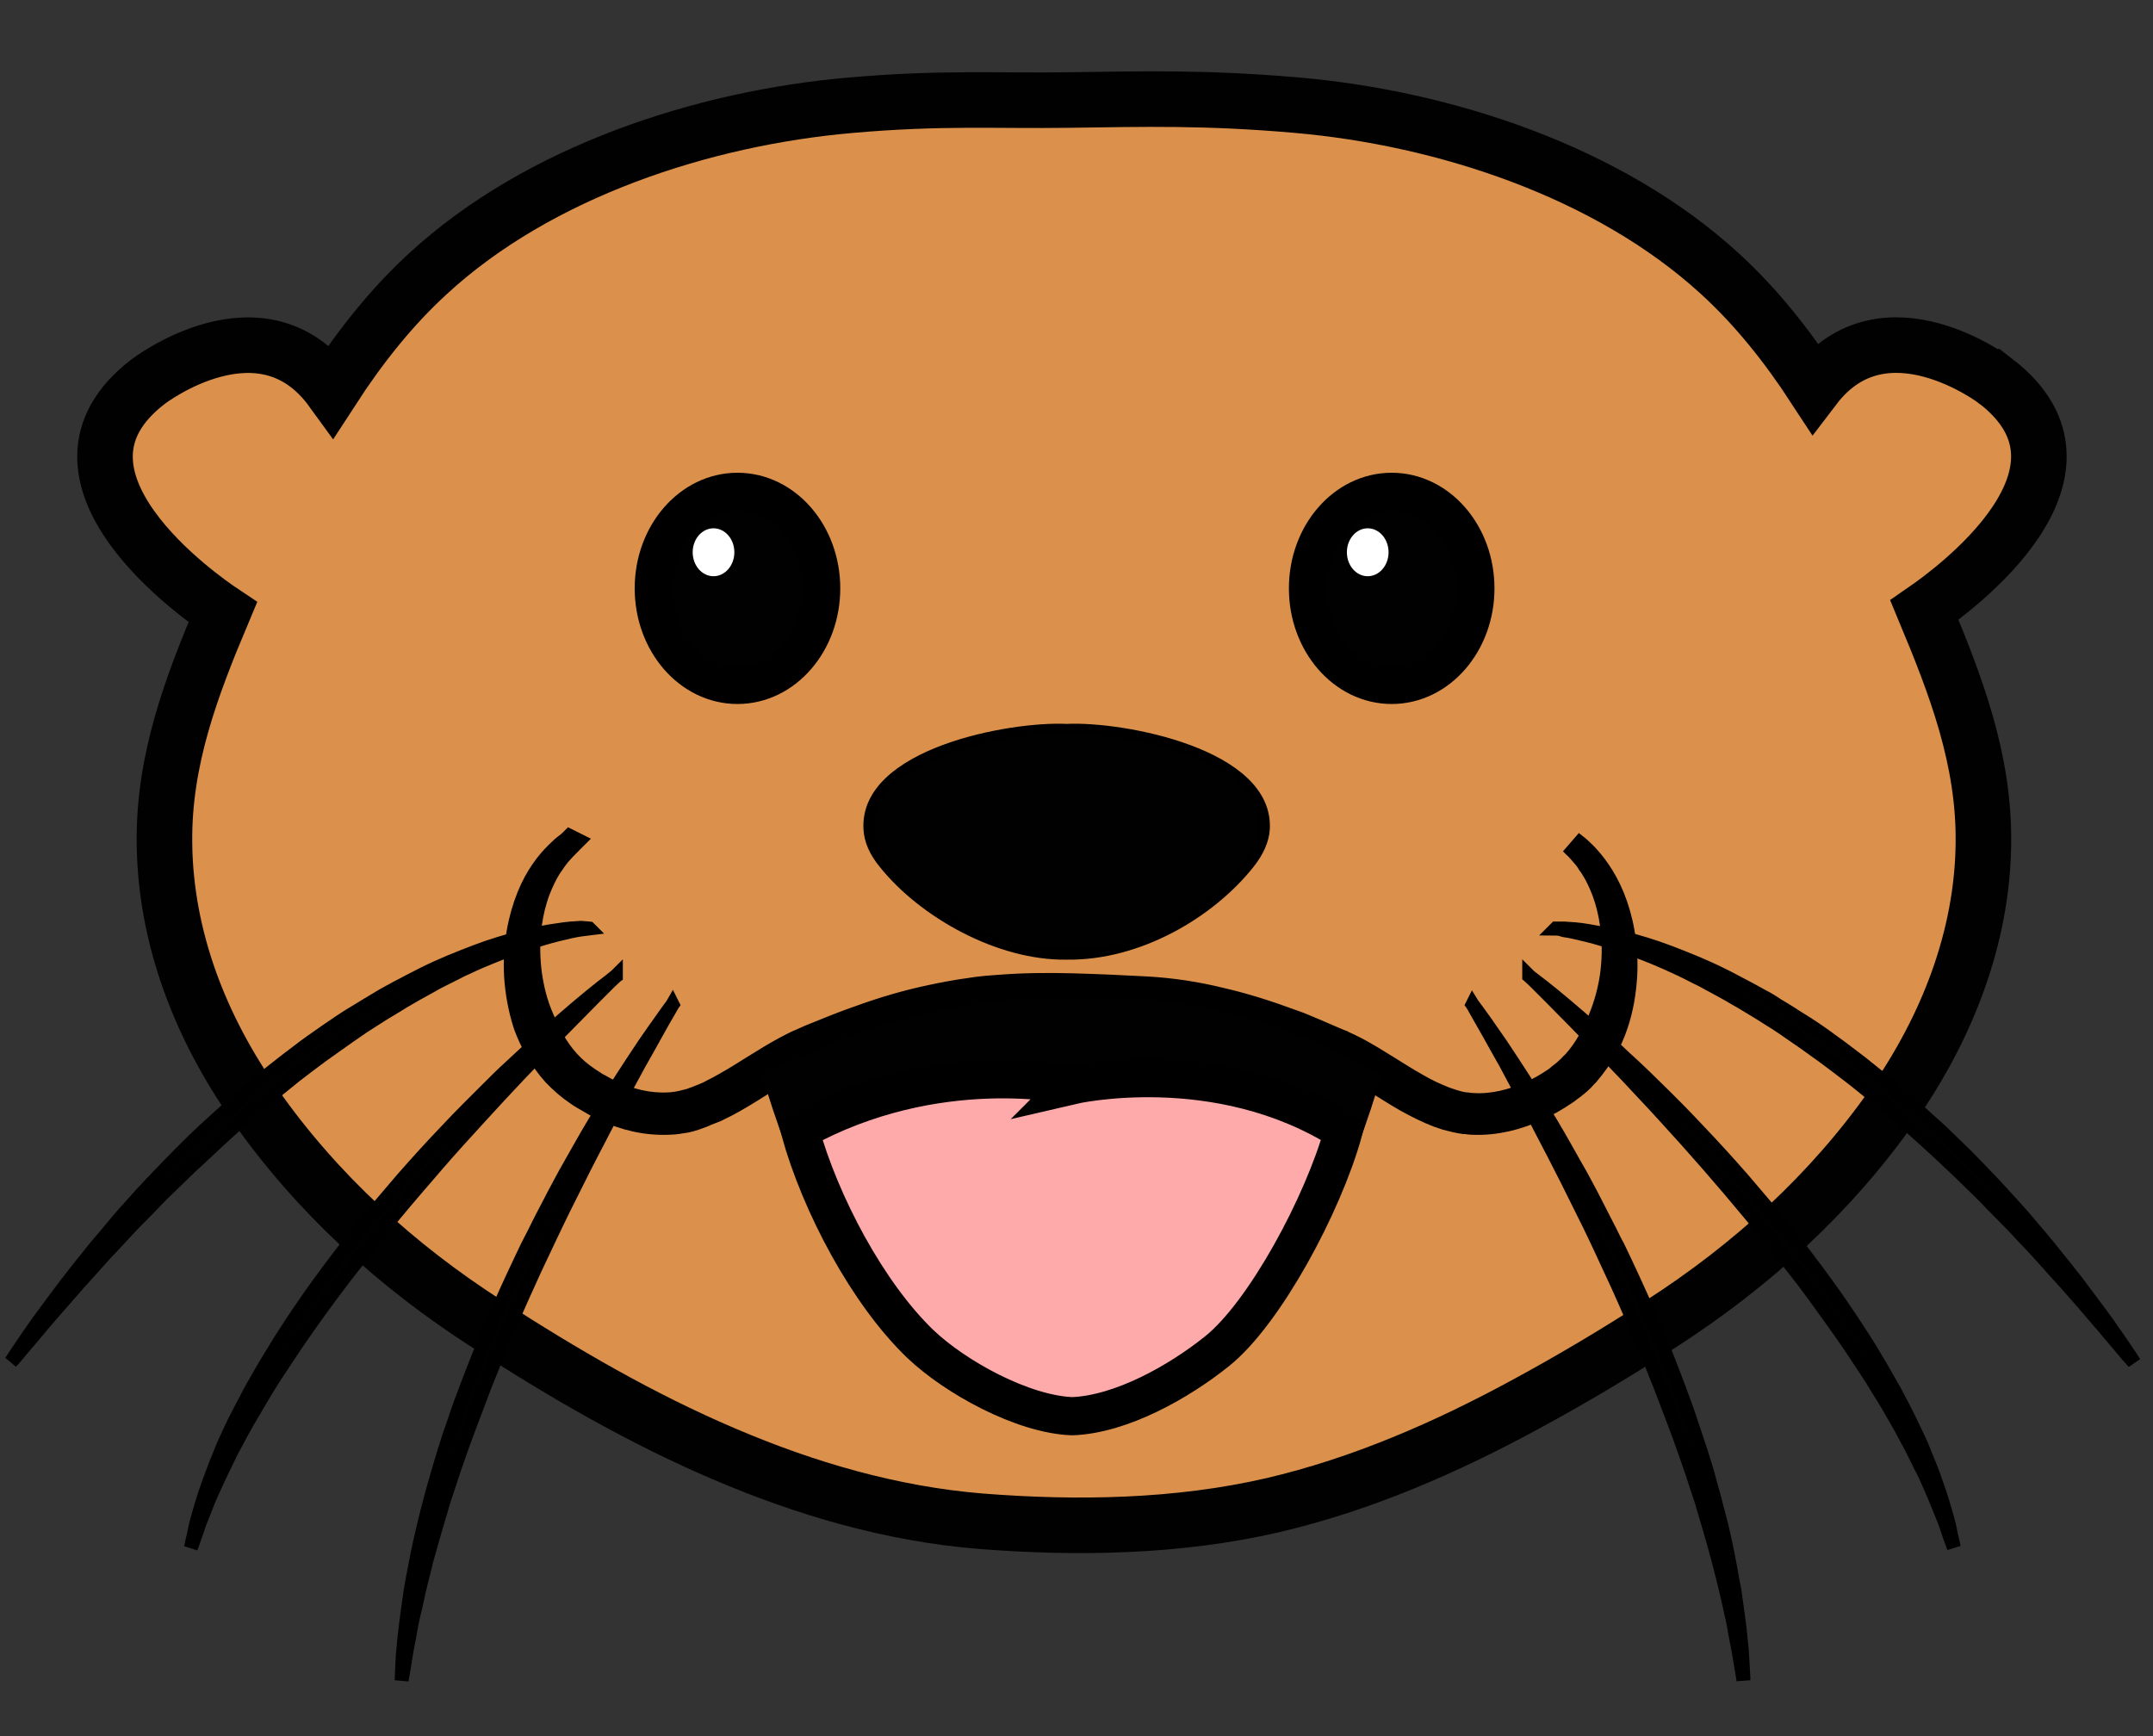 <?xml version="1.0"?>
<svg width="620" height="500" xmlns="http://www.w3.org/2000/svg" xmlns:svg="http://www.w3.org/2000/svg">
 <rect width="100%" height="100%" fill="#333333" stroke="none"/>
 <g>
  <title>Layer 1</title>
  <path id="svg_1" d="m574.76,109.808c0,0 -32.2,-24.6 -52.3,1.8c-7.9,-12.1 -16.8,-23.3 -27.2,-32.8c-32.1,-29.4 -79.4,-44.8 -121.7,-48.5c-26.3,-2.3 -43.9,-1.8 -65.8,-1.5c-20.9,0.3 -36.6,-0.8 -62.8,1.5c-42.5,3.7 -89.8,19.1 -121.7,48.5c-10.5,9.6 -19.6,21.1 -27.7,33.6c-20.1,-27.7 -52.9,-2.5 -52.9,-2.5c-35.5,27.2 15.8,62.6 21.5,66.4c-9,21.4 -17.1,42.5 -16.8,66.6c0.3,27.4 10.5,53.2 26.1,75.4c17.8,25.4 40.8,46.3 66.8,63c21.8,14.1 44.3,27.2 68.2,37.4c23.6,10.1 48.3,17.3 73.9,19.4c27.8,2.2 56.8,1.7 84.1,-4.6c25.7,-6 50.2,-16.7 73.3,-29.3c13.1,-7.1 26,-14.8 38.5,-22.9c26.1,-16.8 49,-37.6 66.8,-63c15.5,-22.2 25.8,-48.1 26.1,-75.4c0.3,-24.3 -8,-45.6 -17,-67.2c8.4,-5.8 54.7,-39.6 20.6,-65.9z" stroke-miterlimit="10" stroke-width="16" stroke="#010101" fill="#db914c"/>
  <path stroke-width="3" stroke="#000000" id="svg_2" d="m307.16,274.882c20.7,0.3 41.3,-11.9 52.6,-26.1c2.8,-3.5 4.2,-6.9 4.4,-9.9c1.4,-21.7 -40.8,-29.7 -57,-28.9c-16.3,-0.8 -58.4,7.1 -57,28.9c0.2,3.1 1.5,6.4 4.4,9.9c11.3,14.1 33.1,26.4 52.6,26.1" fill="#010101"/>
  <g id="svg_3">
   <path stroke="#000000" stroke-width="7" id="svg_4" d="m164.26,242.508c0,0 -0.3,0.3 -0.9,0.9c-0.6,0.6 -1.5,1.5 -2.6,2.8c-0.5,0.7 -1.1,1.4 -1.6,2.2c-0.3,0.4 -0.6,0.9 -0.9,1.3c-0.3,0.5 -0.6,1 -0.9,1.5c-1.1,2.1 -2.3,4.6 -3.2,7.6c-1.8,5.8 -2.7,13.4 -1.6,21.7c0.6,4.2 1.6,8.5 3.5,12.8c0.9,2.1 1.9,4.3 3.1,6.4c1.2,2.1 2.6,4.1 4.3,6c1.7,1.9 3.6,3.5 5.8,5l0.9,0.6l0.8,0.5c0.5,0.4 1.1,0.7 1.7,1c0.6,0.3 1.2,0.7 1.8,1s1.2,0.6 1.8,0.9c5,2.3 10.6,3.7 16.2,3.4c0.7,0 1.4,-0.1 2.1,-0.2c0.7,-0.1 1.4,-0.2 2.1,-0.4c0.7,-0.2 1.3,-0.3 2,-0.5c0.7,-0.3 1.5,-0.5 2.2,-0.8c0.7,-0.3 1.3,-0.5 2,-0.8s1.4,-0.6 2.1,-1c1.4,-0.7 2.7,-1.4 4.1,-2.2c5.5,-3.1 10.9,-6.9 17,-10.2l2.3,-1.2c0.8,-0.4 1.6,-0.8 2.4,-1.1c1.5,-0.7 3.1,-1.4 4.7,-2c3.2,-1.3 6.4,-2.6 9.7,-3.8c6.5,-2.4 13.3,-4.6 20.3,-6.2c3.5,-0.8 7,-1.5 10.6,-2.1l1.3,-0.2l1.4,-0.2c0.9,-0.1 1.7,-0.3 2.7,-0.4l2.7,-0.3l2.7,-0.2c7.2,-0.6 14.5,-0.7 21.7,-0.5c7.2,0.2 14.3,0.5 21.5,0.9c7.3,0.4 14.5,1.5 21.4,3.2c7,1.6 13.8,3.8 20.3,6.2l2.5,0.9l2.4,1c1.6,0.7 3.2,1.3 4.7,2c1.5,0.7 3.1,1.3 4.7,2l0.3,0.1l0.4,0.2l0.6,0.3l1.1,0.5l2.4,1.2c6.1,3.3 11.5,7.1 17,10.2c2.7,1.6 5.5,2.9 8.3,4c0.7,0.2 1.4,0.5 2.1,0.7l1,0.3c0.4,0.1 0.8,0.2 1.1,0.3c0.7,0.1 1.3,0.3 2,0.3c0.7,0.1 1.4,0.2 2.1,0.2c5.6,0.3 11.2,-1.2 16.2,-3.4c2.5,-1.1 4.9,-2.5 7.1,-4l0.8,-0.6l0.7,-0.6c0.5,-0.4 1.1,-0.8 1.5,-1.2c0.4,-0.4 0.9,-0.8 1.3,-1.2c0.4,-0.5 0.9,-0.9 1.3,-1.3c1.7,-1.9 3.1,-3.9 4.3,-6c1.2,-2.1 2.2,-4.3 3.1,-6.4c1.8,-4.3 2.9,-8.6 3.5,-12.8c1.1,-8.4 0.2,-15.9 -1.6,-21.8c-0.9,-2.9 -2,-5.4 -3.2,-7.6c-0.3,-0.5 -0.6,-1 -0.9,-1.5s-0.6,-0.9 -0.9,-1.3c-0.5,-0.9 -1.1,-1.6 -1.6,-2.2c-1.1,-1.3 -1.9,-2.2 -2.6,-2.8c-0.6,-0.6 -0.9,-0.9 -0.9,-0.9s0.4,0.3 1,0.8c0.7,0.5 1.7,1.4 2.9,2.6c2.3,2.4 5.5,6.4 7.9,12.3c2.4,5.9 4.1,13.7 3.6,22.7c-0.3,4.5 -1,9.3 -2.7,14.2c-0.8,2.4 -1.9,4.9 -3.3,7.2c-1.4,2.3 -3,4.6 -4.9,6.8c-0.5,0.5 -1,1 -1.5,1.6c-0.5,0.5 -1.1,1 -1.7,1.5c-0.6,0.5 -1.1,0.9 -1.7,1.3l-0.9,0.7l-0.9,0.6c-2.4,1.6 -5,3.1 -7.8,4.4c-5.5,2.5 -11.8,4.2 -18.5,3.9c-0.8,0 -1.7,-0.2 -2.5,-0.2c-0.8,-0.1 -1.7,-0.3 -2.6,-0.5c-0.4,-0.1 -0.8,-0.2 -1.2,-0.3l-1.2,-0.3c-0.8,-0.3 -1.6,-0.5 -2.4,-0.8c-3.1,-1.2 -6.1,-2.7 -9,-4.3c-5.8,-3.3 -11.1,-7.1 -16.9,-10.2l-2.1,-1.1l-1.1,-0.5l-0.6,-0.3l-0.1,-0.1c-0.1,0 0.1,0 0,0l-0.3,-0.1c-1.6,-0.6 -3.1,-1.3 -4.7,-2s-3.2,-1.3 -4.7,-2l-2.4,-1l-2.3,-0.9c-6.4,-2.4 -13,-4.4 -19.7,-6s-13.6,-2.7 -20.6,-3c-7.1,-0.4 -14.2,-0.7 -21.3,-0.9c-7.1,-0.2 -14.2,0 -21.2,0.5l-2.6,0.2l-2.6,0.3c-0.9,0.1 -1.8,0.2 -2.6,0.4c-0.4,0.1 -0.9,0.1 -1.3,0.2l-1.3,0.2c-3.4,0.6 -6.8,1.3 -10.2,2.1c-6.7,1.6 -13.3,3.7 -19.7,6.1c-3.2,1.2 -6.4,2.4 -9.5,3.8c-1.5,0.6 -3.1,1.3 -4.6,2c-0.7,0.3 -1.5,0.7 -2.2,1l-2.2,1.1c-5.7,3.1 -11.1,6.9 -16.9,10.2c-1.4,0.8 -2.9,1.6 -4.4,2.3c-0.7,0.4 -1.5,0.7 -2.3,1s-1.6,0.6 -2.4,1c-0.7,0.3 -1.5,0.5 -2.2,0.8l-1.3,0.4c-0.4,0.1 -0.8,0.2 -1.2,0.3c-0.8,0.1 -1.7,0.3 -2.5,0.4c-0.8,0.1 -1.7,0.2 -2.5,0.2c-6.7,0.3 -13,-1.3 -18.5,-3.9c-0.7,-0.3 -1.4,-0.6 -2,-1c-0.7,-0.3 -1.3,-0.7 -2,-1.1c-0.6,-0.4 -1.3,-0.7 -1.9,-1.1l-1,-0.6l-0.9,-0.6c-2.4,-1.6 -4.7,-3.6 -6.7,-5.7c-1.9,-2.1 -3.5,-4.4 -4.9,-6.8c-1.4,-2.3 -2.5,-4.8 -3.4,-7.2c-1.6,-4.9 -2.4,-9.7 -2.7,-14.2c-0.5,-9 1.2,-16.8 3.6,-22.8c2.4,-6 5.6,-9.9 8,-12.3c1.2,-1.2 2.2,-2.1 2.9,-2.6c0.8,-0.6 1.1,-0.9 1.1,-0.9z" fill="#010101"/>
  </g>
  <path id="svg_5" d="m308.56,287.808c0,0 -39.7,-4.3 -89,22c7.4,25.9 19.7,52.5 37.1,73.1c11,13.1 34.4,25.9 52.1,26.5c17.8,-0.6 41.1,-13.3 52.1,-26.5c17.3,-20.6 29.4,-47.1 36.8,-72.9c-45.4,-27.8 -89.1,-22.2 -89.1,-22.2z" fill="#010101"/>
  <g id="svg_7">
   <path stroke="#000000" stroke-width="4" id="svg_8" d="m169.66,267.408c0,0 -0.8,0.1 -2.4,0.3c-1.5,0.2 -3.8,0.7 -6.6,1.4c-2.8,0.7 -6.2,1.7 -10,3c-3.8,1.3 -8.1,3 -12.6,4.9c-1.1,0.5 -2.3,1 -3.5,1.6c-1.2,0.5 -2.4,1.1 -3.5,1.7c-1.2,0.6 -2.4,1.2 -3.6,1.8c-1.2,0.6 -2.5,1.3 -3.7,2c-1.3,0.7 -2.5,1.4 -3.8,2.1s-2.5,1.5 -3.8,2.2c-2.5,1.6 -5.2,3.1 -7.8,4.8c-1.3,0.8 -2.6,1.7 -3.9,2.5c-1.3,0.9 -2.6,1.8 -3.9,2.7c-2.6,1.8 -5.2,3.7 -7.9,5.6c-2.6,1.9 -5.2,3.9 -7.8,5.9c-2.6,2.1 -5.1,4.2 -7.7,6.2c-2.5,2.1 -5,4.3 -7.6,6.4c-2.5,2.2 -4.9,4.4 -7.3,6.6c-2.4,2.2 -4.7,4.5 -7.1,6.6c-2.3,2.2 -4.5,4.4 -6.8,6.6c-2.3,2.1 -4.3,4.4 -6.4,6.5c-2.1,2.1 -4.2,4.2 -6.1,6.3c-1.9,2.1 -3.8,4.1 -5.7,6.1c-1.8,2 -3.5,3.9 -5.2,5.8c-3.4,3.7 -6.3,7.2 -9,10.2c-1.3,1.5 -2.6,3 -3.7,4.3s-2.2,2.6 -3.1,3.7c-1.9,2.2 -3.4,4 -4.4,5.2c-1,1.2 -1.6,1.8 -1.6,1.8s0.5,-0.7 1.3,-2c0.9,-1.3 2.2,-3.2 3.8,-5.6c0.8,-1.2 1.8,-2.5 2.8,-4c1,-1.4 2.2,-2.9 3.4,-4.6c1.2,-1.6 2.5,-3.4 3.9,-5.2c1.3,-1.8 2.9,-3.7 4.4,-5.7c1.6,-2 3.2,-4 4.9,-6.1c1.8,-2.1 3.6,-4.2 5.4,-6.4c1.8,-2.2 3.8,-4.4 5.8,-6.6c1,-1.1 2,-2.3 3.1,-3.4c1,-1.1 2.1,-2.3 3.2,-3.4c2.2,-2.3 4.4,-4.6 6.7,-6.9s4.6,-4.6 7,-6.8s4.9,-4.5 7.4,-6.7c2.5,-2.2 5.1,-4.4 7.6,-6.6c2.6,-2.1 5.2,-4.2 7.9,-6.3c2.7,-2 5.3,-4.1 8,-6c2.7,-1.9 5.4,-3.8 8.1,-5.6c1.4,-0.9 2.7,-1.8 4.1,-2.6c1.4,-0.8 2.7,-1.7 4.1,-2.5c1.3,-0.8 2.7,-1.6 4,-2.4c1.4,-0.8 2.7,-1.5 4,-2.2c1.3,-0.7 2.7,-1.4 4,-2.1c1.3,-0.7 2.6,-1.3 3.9,-2c5.2,-2.6 10.3,-4.6 15,-6.4s9.2,-3.1 13.1,-4.1c4,-1.1 7.5,-1.7 10.4,-2.1c2.9,-0.5 5.2,-0.6 6.8,-0.7c1.5,0.1 2.4,0.2 2.4,0.2z" fill="#010101"/>
  </g>
  <g id="svg_9">
   <path stroke="#000000" stroke-width="4" id="svg_10" d="m177.36,281.108c0,0 -0.6,0.6 -1.7,1.6c-1.1,1.1 -2.7,2.7 -4.7,4.7c-2,2 -4.4,4.5 -7.2,7.3c-2.8,2.8 -5.9,6 -9.2,9.5c-3.4,3.5 -7,7.3 -10.8,11.4c-3.8,4.1 -7.7,8.4 -11.8,12.9c-2,2.2 -4.1,4.6 -6.1,6.9c-2,2.4 -4.1,4.7 -6.2,7.2c-4.1,4.8 -8.3,9.8 -12.3,14.9l-3,3.8c-1,1.3 -2,2.5 -3,3.8c-2,2.5 -3.9,5.1 -5.8,7.6c-3.8,5.1 -7.4,10.2 -10.8,15.2c-1.7,2.5 -3.3,5 -4.9,7.4c-1.6,2.4 -3.1,4.9 -4.5,7.2c-1.4,2.4 -2.7,4.7 -4.1,7c-1.3,2.3 -2.5,4.5 -3.6,6.6c-1.2,2.1 -2.1,4.2 -3.1,6.2s-1.9,3.9 -2.7,5.7c-1.7,3.6 -2.9,6.8 -3.9,9.4c-0.6,1.3 -0.9,2.5 -1.3,3.6c-0.4,1 -0.7,1.9 -0.9,2.6c-0.5,1.4 -0.8,2.2 -0.8,2.2s0.2,-0.8 0.5,-2.3c0.2,-0.7 0.4,-1.7 0.6,-2.7c0.2,-1.1 0.5,-2.3 0.9,-3.7c0.8,-2.7 1.7,-6.1 3.1,-9.8c0.7,-1.9 1.4,-3.9 2.2,-5.9c0.4,-1 0.9,-2.1 1.3,-3.2c0.4,-1.1 0.9,-2.2 1.4,-3.3c1,-2.2 2.1,-4.6 3.3,-6.9s2.5,-4.8 3.8,-7.3c1.4,-2.4 2.8,-5 4.3,-7.5c1.5,-2.5 3.1,-5.1 4.7,-7.7c3.3,-5.1 6.8,-10.4 10.6,-15.6c1.9,-2.6 3.8,-5.2 5.8,-7.8s4,-5.2 6,-7.7c4.1,-5.1 8.3,-10 12.5,-14.9c4.2,-4.8 8.5,-9.5 12.7,-13.9c4.2,-4.5 8.4,-8.6 12.3,-12.5c2,-2 3.9,-3.9 5.9,-5.7c1.9,-1.8 3.8,-3.5 5.6,-5.2c7.2,-6.6 13.4,-11.9 17.8,-15.5c2.2,-1.8 4,-3.2 5.2,-4.1c1.2,-1 1.9,-1.5 1.9,-1.5z" fill="#010101"/>
  </g>
  <g id="svg_11">
   <path stroke="#000000" stroke-width="4" id="svg_12" d="m193.66,289.308c0,0 -0.4,0.7 -1.2,2.1c-0.8,1.3 -1.9,3.3 -3.3,5.8c-1.4,2.5 -3.1,5.6 -5.1,9.1c-1.9,3.5 -4.1,7.5 -6.4,11.9c-1.2,2.2 -2.4,4.5 -3.6,6.8c-1.2,2.4 -2.5,4.8 -3.8,7.3c-2.6,5 -5.2,10.4 -8,15.9c-2.7,5.5 -5.4,11.3 -8.2,17.2c-2.7,5.9 -5.4,11.9 -8,18c-1.3,3 -2.6,6.1 -3.8,9.1c-1.2,3 -2.5,6.1 -3.6,9.1c-2.3,6.1 -4.6,12 -6.6,17.8c-0.5,1.5 -1,2.9 -1.5,4.3c-0.5,1.4 -0.9,2.9 -1.4,4.3c-0.5,1.4 -0.9,2.8 -1.4,4.2c-0.4,1.4 -0.8,2.8 -1.2,4.1c-0.8,2.7 -1.6,5.3 -2.3,7.9c-0.7,2.6 -1.5,5 -2,7.4c-0.6,2.4 -1.2,4.7 -1.7,6.9c-0.5,2.2 -0.9,4.3 -1.4,6.2c-0.5,2 -0.8,3.8 -1.1,5.5c-0.3,1.7 -0.6,3.3 -0.9,4.7c-0.9,5.7 -1.5,9 -1.5,9s0,-0.8 0.1,-2.4c0.1,-1.5 0.1,-3.8 0.4,-6.7c0.1,-1.4 0.3,-3 0.5,-4.8c0.2,-1.7 0.4,-3.6 0.7,-5.6s0.6,-4.1 0.9,-6.4c0.4,-2.2 0.8,-4.6 1.3,-7c0.9,-4.9 2.1,-10.2 3.5,-15.7c0.4,-1.4 0.7,-2.8 1.1,-4.2s0.8,-2.8 1.2,-4.3c0.8,-2.9 1.7,-5.8 2.6,-8.8s1.9,-6 3,-9c1,-3.1 2.1,-6.1 3.3,-9.2c2.3,-6.1 4.8,-12.3 7.3,-18.4c2.7,-6.1 5.4,-12.1 8.2,-18c0.7,-1.5 1.4,-2.9 2.1,-4.4c0.7,-1.4 1.5,-2.9 2.2,-4.3c1.4,-2.9 2.9,-5.7 4.3,-8.4c1.4,-2.8 2.9,-5.4 4.3,-8.1c1.5,-2.6 2.9,-5.2 4.3,-7.6c2.8,-5 5.6,-9.6 8.2,-13.8c2.6,-4.2 5.1,-8.1 7.3,-11.4c2.2,-3.4 4.2,-6.3 5.9,-8.7s3,-4.2 3.9,-5.5c0.9,-1.2 1.4,-1.9 1.4,-1.9z" fill="#010101"/>
  </g>
  <path stroke="#000000" stroke-width="11" id="svg_23" d="m308.56,312.575c0,0 -38.8,-8.785 -78.2,13.023c5.9,21.291 19.6,47.026 34.7,61.496c10.1,9.612 29.5,20.258 43.7,20.774c14.2,-0.517 30.9,-10.025 41.7,-18.707c13.6,-10.852 30.5,-42.065 36.4,-63.356c-36.3,-23.048 -78.3,-13.229 -78.3,-13.229z" fill="#ffaaaa"/>
  <g id="svg_27">
   <path stroke="#000000" stroke-width="4" id="svg_28" d="m448.06,267.408c0,0 0.8,0 2.4,0c1.6,0.1 3.9,0.2 6.8,0.7c2.9,0.5 6.4,1.1 10.4,2.1c4,1 8.4,2.3 13.1,4.1c4.7,1.8 9.8,3.8 15,6.4c1.3,0.6 2.6,1.3 3.9,2c1.3,0.7 2.7,1.4 4,2.1s2.7,1.5 4,2.2c1.4,0.7 2.7,1.5 4,2.4c1.3,0.8 2.7,1.6 4.1,2.5c1.3,0.9 2.7,1.7 4.1,2.6c2.7,1.7 5.4,3.6 8.1,5.6c2.7,1.9 5.3,4 8,6c2.6,2.1 5.2,4.2 7.9,6.3c2.5,2.2 5.1,4.4 7.6,6.6c2.5,2.3 4.9,4.5 7.4,6.7c2.4,2.3 4.7,4.6 7,6.8c2.3,2.3 4.5,4.6 6.7,6.9c1.1,1.1 2.2,2.3 3.2,3.4c1,1.1 2.1,2.3 3.1,3.4c2,2.2 4,4.4 5.8,6.6c1.9,2.2 3.7,4.3 5.4,6.4c1.7,2.1 3.3,4.2 4.9,6.1c1.5,2 3.1,3.8 4.4,5.7c1.4,1.8 2.7,3.6 3.9,5.2c1.2,1.6 2.4,3.2 3.4,4.6c1,1.4 1.9,2.8 2.8,4c1.7,2.4 2.9,4.3 3.8,5.6c0.9,1.3 1.3,2 1.3,2s-0.5,-0.6 -1.6,-1.8c-1,-1.2 -2.5,-2.9 -4.4,-5.2c-0.9,-1.1 -2,-2.3 -3.1,-3.7c-1.2,-1.3 -2.4,-2.8 -3.7,-4.3c-2.7,-3.1 -5.6,-6.5 -9,-10.2c-1.7,-1.9 -3.4,-3.8 -5.2,-5.8c-1.8,-2 -3.7,-4 -5.7,-6.1c-1.9,-2.1 -4,-4.2 -6.1,-6.3c-2.1,-2.1 -4.2,-4.4 -6.4,-6.5c-2.2,-2.2 -4.5,-4.4 -6.8,-6.6c-2.3,-2.2 -4.7,-4.4 -7.1,-6.6c-2.4,-2.2 -4.9,-4.4 -7.3,-6.6c-2.5,-2.1 -5,-4.3 -7.6,-6.4c-2.6,-2.1 -5.1,-4.2 -7.7,-6.2c-2.6,-2 -5.2,-4 -7.8,-5.9c-2.7,-1.9 -5.2,-3.8 -7.9,-5.6c-1.3,-0.9 -2.6,-1.8 -3.9,-2.7c-1.3,-0.9 -2.6,-1.7 -3.9,-2.5c-2.6,-1.7 -5.2,-3.2 -7.8,-4.8c-1.3,-0.7 -2.6,-1.5 -3.8,-2.2c-1.3,-0.7 -2.5,-1.4 -3.8,-2.1c-1.3,-0.7 -2.5,-1.3 -3.7,-2c-1.2,-0.6 -2.5,-1.2 -3.6,-1.8c-1.2,-0.6 -2.4,-1.2 -3.5,-1.7c-1.2,-0.5 -2.3,-1.1 -3.5,-1.6c-4.5,-2 -8.8,-3.6 -12.6,-4.9s-7.2,-2.3 -10,-3c-2.8,-0.7 -5.1,-1.2 -6.6,-1.4c-1.5,-0.5 -2.4,-0.5 -2.4,-0.5z" fill="#010101"/>
  </g>
  <g id="svg_29">
   <path stroke="#000000" stroke-width="4" id="svg_30" d="m440.36,281.108c0,0 0.6,0.5 1.8,1.4s3,2.3 5.2,4.1c4.4,3.6 10.6,8.9 17.8,15.5c1.8,1.7 3.6,3.4 5.6,5.2c1.9,1.8 3.9,3.7 5.9,5.7c4,3.9 8.2,8.1 12.3,12.5c4.2,4.4 8.5,9.1 12.7,13.9c4.2,4.9 8.4,9.8 12.5,14.9c2,2.5 4.1,5.1 6,7.7c2,2.6 3.9,5.2 5.8,7.8c3.8,5.2 7.3,10.5 10.6,15.6c1.7,2.6 3.2,5.2 4.7,7.7c1.5,2.5 2.9,5.1 4.3,7.5c1.3,2.5 2.6,4.9 3.8,7.3c1.2,2.4 2.2,4.7 3.3,6.9c0.5,1.1 1,2.2 1.4,3.3s0.9,2.1 1.3,3.2c0.9,2.1 1.6,4.1 2.2,5.9c1.4,3.7 2.3,7.1 3.1,9.8c0.4,1.4 0.7,2.6 0.9,3.7c0.2,1.1 0.4,2 0.6,2.7c0.3,1.5 0.5,2.3 0.5,2.3s-0.3,-0.8 -0.8,-2.2c-0.3,-0.7 -0.6,-1.6 -0.9,-2.6c-0.4,-1 -0.7,-2.2 -1.3,-3.6c-1.1,-2.6 -2.3,-5.8 -3.9,-9.4c-0.8,-1.8 -1.6,-3.7 -2.7,-5.7c-1,-2 -2,-4.1 -3.1,-6.2c-1.2,-2.1 -2.3,-4.4 -3.6,-6.6s-2.6,-4.6 -4.1,-7c-1.5,-2.3 -2.9,-4.8 -4.5,-7.2c-1.6,-2.4 -3.2,-4.9 -4.9,-7.4c-3.4,-5 -7.1,-10.1 -10.8,-15.2c-1.9,-2.6 -3.8,-5.1 -5.8,-7.6c-1,-1.3 -2,-2.5 -3,-3.8l-3,-3.8c-4,-5.1 -8.2,-10 -12.3,-14.9c-2.1,-2.4 -4.1,-4.8 -6.2,-7.2c-2.1,-2.3 -4.1,-4.7 -6.1,-6.9c-4.1,-4.5 -8,-8.9 -11.8,-12.9c-3.8,-4.1 -7.4,-7.9 -10.8,-11.4c-3.4,-3.5 -6.5,-6.7 -9.2,-9.5c-2.8,-2.8 -5.2,-5.3 -7.2,-7.3c-2,-2 -3.6,-3.6 -4.7,-4.7c-1,-0.9 -1.6,-1.5 -1.6,-1.5z" fill="#010101"/>
  </g>
  <g id="svg_31">
   <path stroke="#000000" stroke-width="4" id="svg_32" d="m424.06,289.308c0,0 0.5,0.7 1.4,1.9c0.9,1.3 2.3,3.1 3.9,5.5c1.7,2.4 3.7,5.3 5.9,8.7c2.2,3.4 4.7,7.2 7.3,11.4c2.6,4.2 5.4,8.8 8.2,13.8c1.4,2.5 2.8,5 4.3,7.6c1.4,2.6 2.9,5.3 4.3,8.1c1.4,2.8 2.9,5.6 4.3,8.4c0.7,1.4 1.4,2.9 2.2,4.3c0.7,1.5 1.4,2.9 2.1,4.4c2.8,5.9 5.5,12 8.2,18c2.6,6.1 5,12.3 7.3,18.4c1.1,3.1 2.3,6.1 3.3,9.2c1,3 2,6 3,9c0.9,3 1.9,5.9 2.6,8.8c0.4,1.4 0.8,2.9 1.2,4.3c0.4,1.4 0.7,2.8 1.1,4.2c1.5,5.5 2.6,10.8 3.5,15.7c0.4,2.5 0.9,4.8 1.3,7c0.3,2.2 0.6,4.4 0.9,6.4s0.5,3.9 0.7,5.6s0.3,3.3 0.5,4.8c0.2,2.9 0.3,5.2 0.4,6.7s0.1,2.4 0.1,2.4s-0.5,-3.3 -1.5,-9c-0.3,-1.4 -0.6,-3 -0.9,-4.7c-0.3,-1.7 -0.6,-3.6 -1.1,-5.5c-0.4,-2 -0.9,-4 -1.4,-6.2s-1.1,-4.5 -1.7,-6.9c-0.6,-2.4 -1.3,-4.9 -2,-7.4c-0.7,-2.6 -1.5,-5.2 -2.3,-7.9c-0.4,-1.4 -0.8,-2.7 -1.2,-4.1c-0.5,-1.4 -0.9,-2.8 -1.4,-4.2c-0.5,-1.4 -0.9,-2.8 -1.4,-4.3c-0.5,-1.4 -1,-2.9 -1.5,-4.3c-2,-5.8 -4.3,-11.8 -6.6,-17.8c-1.1,-3 -2.4,-6 -3.6,-9.1c-1.2,-3 -2.5,-6.1 -3.8,-9.1c-2.6,-6.1 -5.2,-12.1 -8,-18c-2.7,-5.9 -5.4,-11.7 -8.2,-17.2c-2.7,-5.5 -5.4,-10.9 -8,-15.9c-1.3,-2.5 -2.6,-5 -3.8,-7.3c-1.2,-2.4 -2.4,-4.6 -3.6,-6.8c-2.4,-4.4 -4.5,-8.3 -6.4,-11.9c-2,-3.5 -3.7,-6.6 -5.1,-9.1c-1.4,-2.5 -2.6,-4.5 -3.3,-5.8c-0.7,-1.3 -1.2,-2.1 -1.2,-2.1z" fill="#010101"/>
  </g>
  <g id="svg_41">
   <ellipse stroke-width="11" stroke="#000000" id="svg_21" ry="27.8" rx="24.1" cy="169.452" cx="400.764" fill="#010101"/>
   <ellipse id="svg_25" ry="6.9" rx="6" cy="159.052" cx="393.864" fill="#FFFFFF"/>
  </g>
  <g id="svg_42">
   <ellipse stroke-width="11" stroke="#000000" id="svg_22" ry="27.8" rx="24.1" cy="169.452" cx="212.372" fill="#010101"/>
   <ellipse id="svg_24" ry="6.9" rx="6" cy="159.052" cx="205.472" fill="#FFFFFF"/>
  </g>
 </g>
</svg>